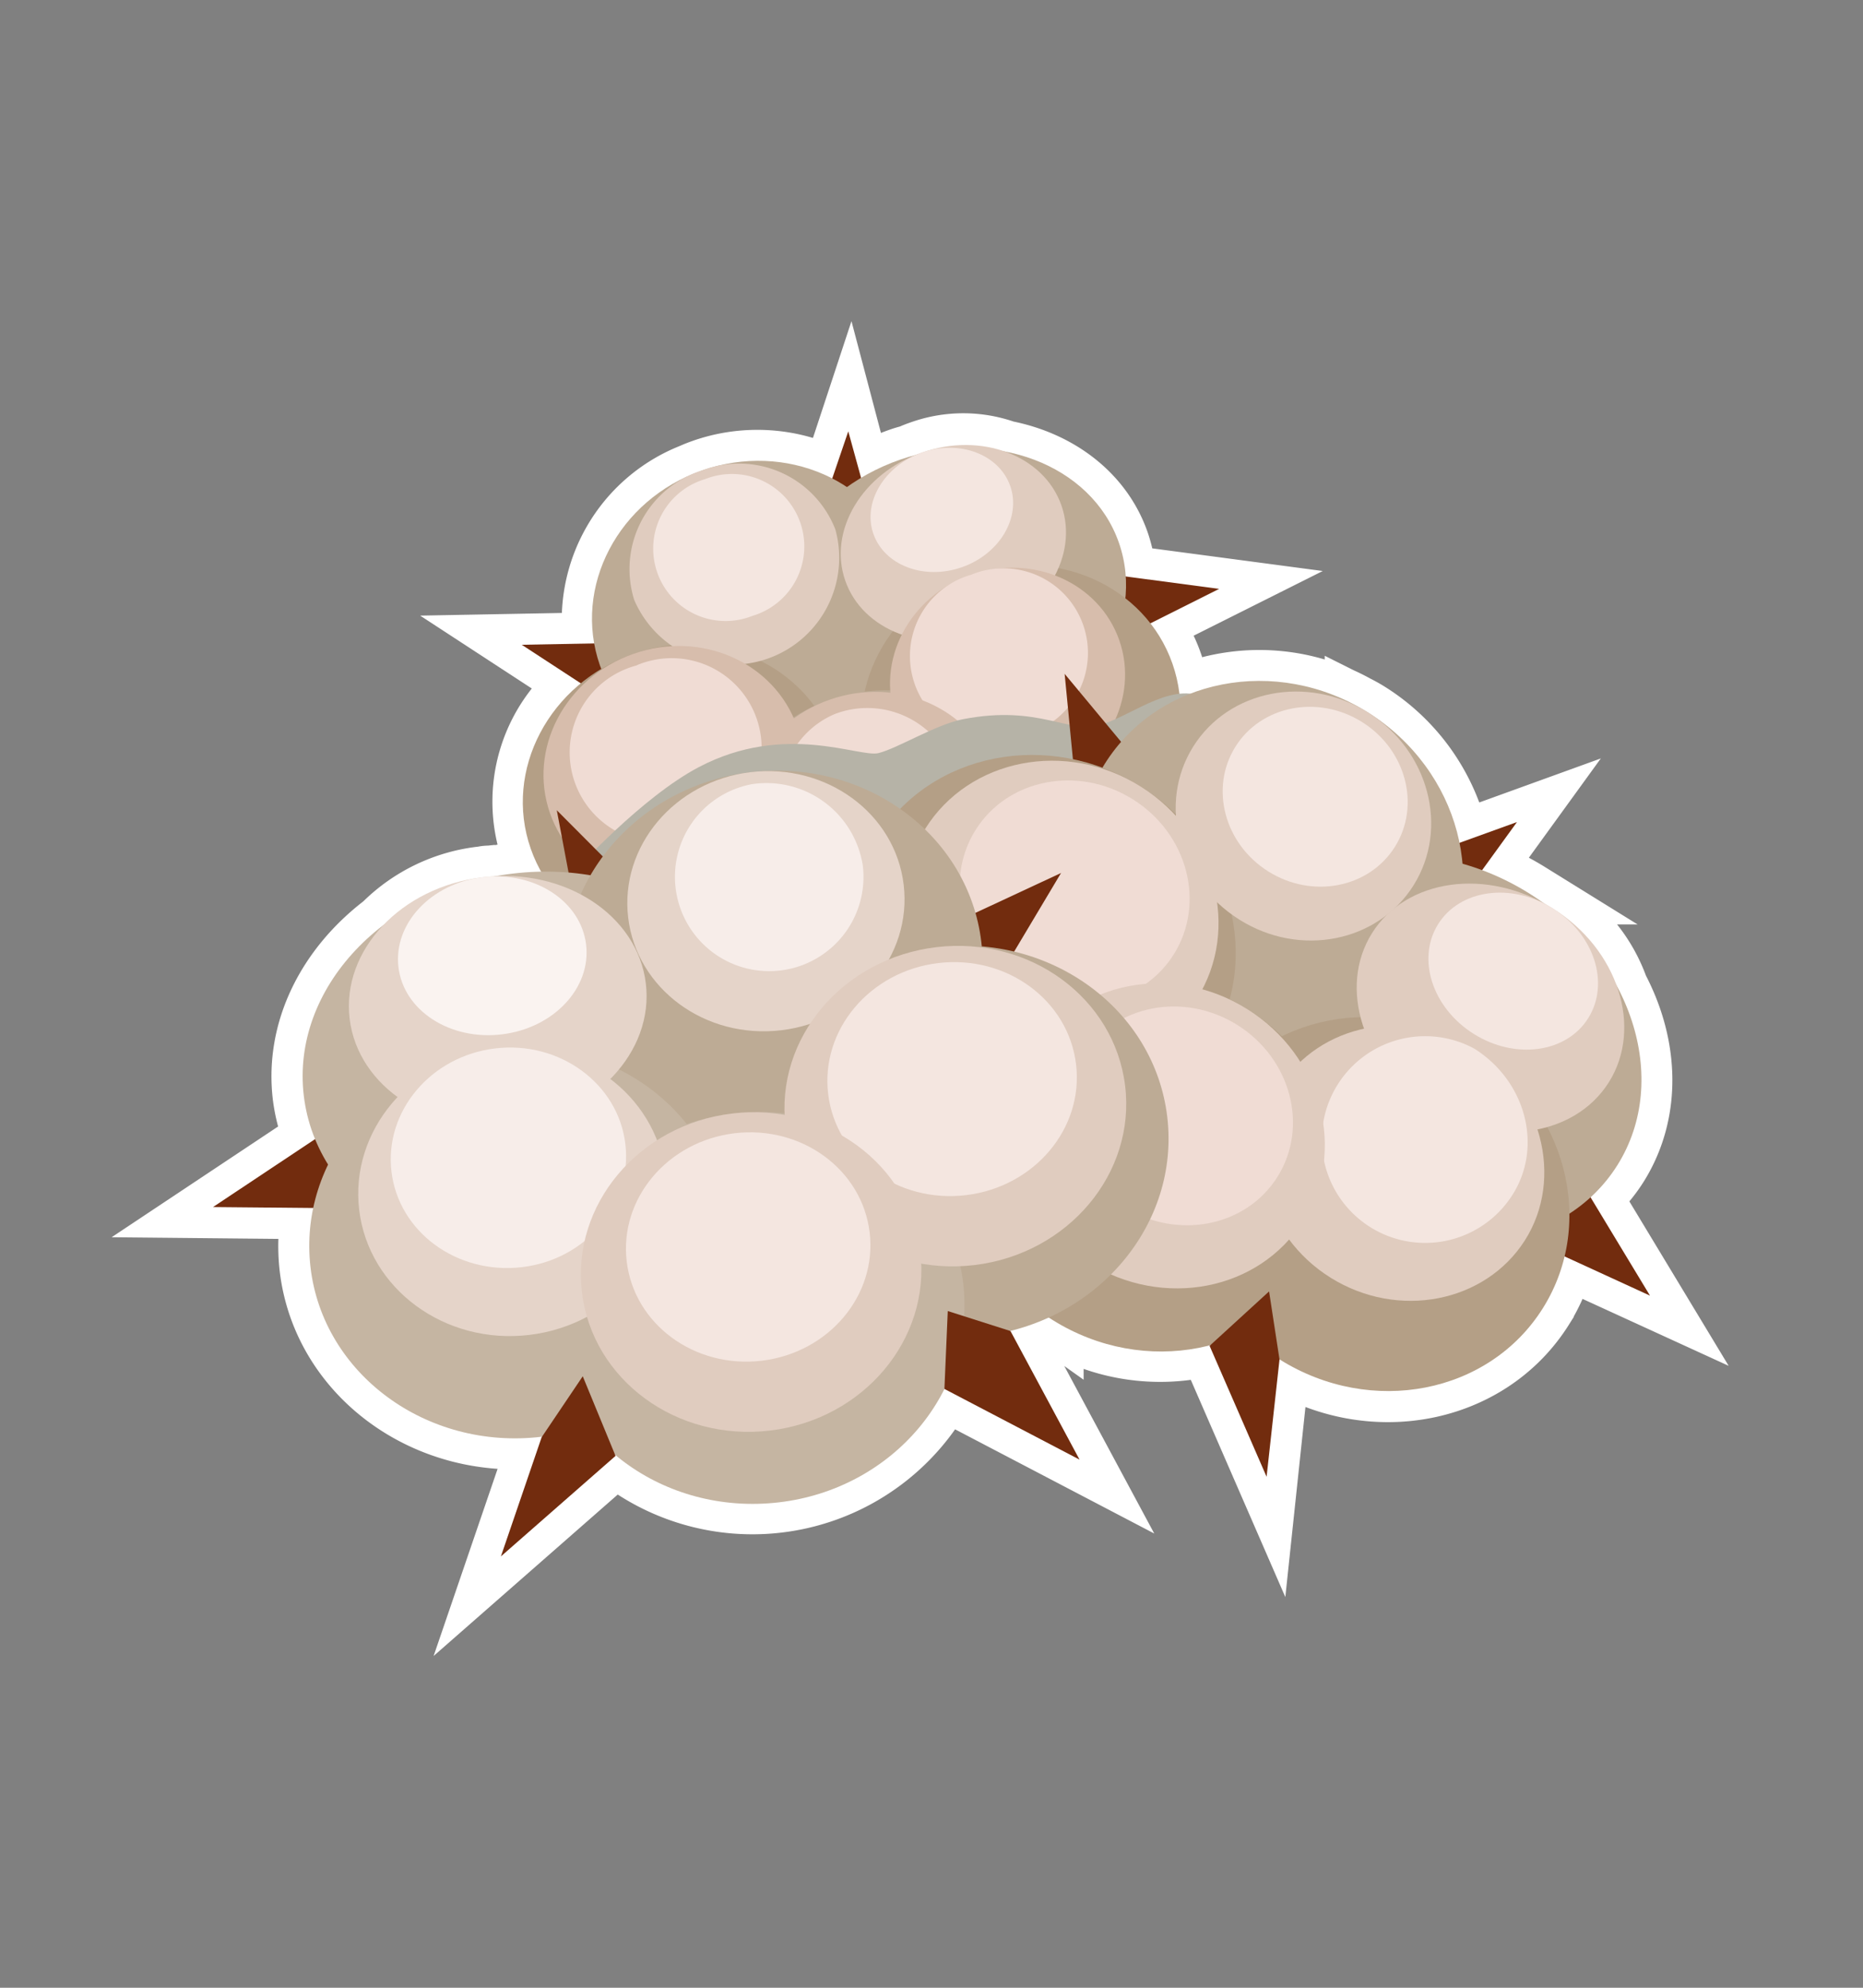 <svg xmlns="http://www.w3.org/2000/svg" viewBox="0 0 150 160"><rect x="0" y="0" width="150" height="160" fill="#808080" stroke="none"/><defs><style>.cls-1{isolation:isolate;}.cls-2{fill:#fff;stroke:#fff;stroke-miterlimit:10;stroke-width:5px;}.cls-3{fill:#722c0e;}.cls-4{fill:#bdab95;}.cls-5{fill:#b49f86;}.cls-6{fill:#e0ccbf;}.cls-7{fill:#d7bdac;}.cls-8{fill:#f4e6e0;}.cls-9{fill:#f0dcd4;}.cls-10{fill:#b6b3a7;mix-blend-mode:multiply;}.cls-11{fill:#c5b5a2;}.cls-12{fill:#e5d4c9;}.cls-13{fill:#faf3f0;}.cls-14{fill:#f7ede9;}</style></defs><g class="cls-1"><g id="रुई"><path class="cls-2" d="M132.85,104.29l-4.79-7.93a12.33,12.33,0,0,0,2.17-2.58c2.65-4.24,2.47-9.57,0-14.24A12.39,12.39,0,0,0,125,73.11c-.32-.2-.65-.39-1-.56s-.61-.43-.93-.64a20.8,20.8,0,0,0-3.8-1.85l2.82-3.89-4.64,1.68a16.23,16.23,0,0,0-7.35-10.5c-.31-.19-.62-.36-.94-.52a16,16,0,0,0-13.36-1,4.06,4.06,0,0,0-.92,0,11.18,11.18,0,0,0-.56-2.44,11.41,11.41,0,0,0-1.76-3.24l5.55-2.78-7.53-1a10.26,10.26,0,0,0-.54-2.71c-1.35-3.87-4.85-6.48-9.09-7.31a10.12,10.12,0,0,0-6.78,0,8.09,8.09,0,0,0-.86.34c-.3.08-.59.16-.89.27a17,17,0,0,0-3.13,1.47l-1-3.79L67,38.55a13.23,13.23,0,0,0-10.47-.68c-.28.1-.56.21-.82.33a12.59,12.59,0,0,0-7.84,13.59L42,51.9,46.75,55a12.16,12.16,0,0,0-4,13.31,10.65,10.65,0,0,0,.87,1.87c-.77,0-1.55.06-2.33.15-.4.05-.79.12-1.19.19s-.8,0-1.2.1a13.26,13.26,0,0,0-8,3.82c-4.48,3.41-7.08,8.47-6.45,13.77a13.15,13.15,0,0,0,.93,3.48l-8.24,5.48,8.08.08A15.07,15.07,0,0,0,25,102c1,8.64,9.36,14.75,18.59,13.65l-3.28,9.59,9.23-8.09,0-.08A17.48,17.48,0,0,0,76,111.76v0l10.88,5.69-5.56-10.35,0,0A17.29,17.29,0,0,0,84.44,106l.31.22a16.18,16.18,0,0,0,12.7,2l-.06.06L102,118.87l1-9.44c7.39,4.62,16.88,2.77,21.21-4.14a14.21,14.21,0,0,0,1.74-4.16Z"/><polygon class="cls-3" points="42.01 51.9 49.9 57.05 54 54.5 51.02 51.73 42.01 51.9"/><polygon class="cls-3" points="65.26 43.64 68.73 46.98 70.69 43.41 68.3 34.72 65.26 43.64"/><polygon class="cls-3" points="86.22 50.22 90.1 51.44 98.16 47.4 88.81 46.16 86.22 50.22"/><path class="cls-4" d="M72.47,37c-7.53,2.62-11.85,9.87-9.64,16.17s10.09,9.29,17.62,6.66S92.29,50,90.09,43.69,80,34.41,72.47,37Z"/><path class="cls-4" d="M56.52,37.87c-6.74,2.35-10.42,9.37-8.22,15.68s9.45,9.51,16.19,7.16S74.9,51.34,72.7,45,63.25,35.52,56.52,37.87Z"/><path class="cls-5" d="M51,52.63C44.21,55,40.53,62,42.73,68.31s9.45,9.51,16.19,7.15,10.42-9.37,8.21-15.67S57.69,50.27,51,52.63Z"/><path class="cls-5" d="M78.19,46.26C71.45,48.62,67.77,55.64,70,61.94s9.45,9.51,16.19,7.16,10.42-9.37,8.21-15.68S84.93,43.91,78.19,46.26Z"/><path class="cls-4" d="M66.8,56.32C60.06,58.67,56.38,65.69,58.58,72S68,81.51,74.77,79.16,85.18,69.78,83,63.48,73.53,54,66.8,56.32Z"/><path class="cls-6" d="M74.22,36.43c-4.81,1.67-7.57,6.3-6.16,10.32S74.5,52.68,79.31,51s7.56-6.3,6.15-10.32S79,34.75,74.22,36.43Z"/><path class="cls-6" d="M56.52,37.87a8.32,8.32,0,0,0-5.46,10.41,8.6,8.6,0,0,0,16.2-5.66A8.32,8.32,0,0,0,56.52,37.87Z"/><path class="cls-7" d="M51,52.63c-5.51,1.92-8.52,7.66-6.72,12.82S52,73.22,57.47,71.3,66,63.64,64.18,58.48,56.46,50.7,51,52.63Z"/><path class="cls-7" d="M78.19,46.26c-5,1.74-7.68,6.91-6.06,11.56s7,7,11.94,5.28,7.67-6.91,6.05-11.56S83.15,44.53,78.19,46.26Z"/><path class="cls-8" d="M74.22,36.43c-3,1.06-4.79,4-3.9,6.54s4.08,3.75,7.12,2.69,4.79-4,3.9-6.54S77.26,35.36,74.22,36.43Z"/><path class="cls-8" d="M56.76,38.57a5.83,5.83,0,1,0,3.83,11,5.83,5.83,0,1,0-3.83-11Z"/><path class="cls-9" d="M51.27,53.56A7.24,7.24,0,1,0,56,67.2a7.24,7.24,0,1,0-4.76-13.64Z"/><path class="cls-9" d="M78.19,46.26A6.81,6.81,0,1,0,82.67,59.1a6.81,6.81,0,1,0-4.48-12.84Z"/><path class="cls-7" d="M66.8,56.32C61.3,58.24,58.31,64,60.1,69.1s7.7,7.75,13.2,5.84S81.79,67.3,80,62.15,72.29,54.4,66.8,56.32Z"/><path class="cls-9" d="M67.2,57.48a7.09,7.09,0,1,0,9.47,4.19A7.33,7.33,0,0,0,67.2,57.48Z"/><polygon class="cls-3" points="57.25 75.94 56.91 84.95 62.5 77.36 60.19 73.13 57.25 75.94"/><polygon class="cls-3" points="82.22 66.83 82.57 72.14 91.66 74.61 86.16 69.1 82.22 66.83"/><path class="cls-10" d="M97.42,56.4c-2.77-1.8-6,1.06-8.69,1.91s-5-1.62-11.19-.42c-2.18.42-5.27,2.35-6.81,2.73S63.2,58.1,56.26,61.75C51.65,64.18,46.39,70,46.39,70L68,87.89l33.47-13.36S100.19,58.21,97.42,56.4Z"/><polygon class="cls-3" points="86.83 65.69 92.38 67.65 92.75 62.7 85.72 54.24 86.83 65.69"/><polygon class="cls-3" points="110.79 75.94 115.68 75.08 122.14 66.17 111.32 70.08 110.79 75.94"/><polygon class="cls-3" points="121.05 95.07 122.85 99.7 132.85 104.29 126.9 94.45 121.05 95.07"/><path class="cls-4" d="M123.12,71.91c-8.25-5.16-18.45-3.75-22.77,3.16s-1.15,16.71,7.1,21.87,18.45,3.75,22.78-3.16S131.37,77.08,123.12,71.91Z"/><path class="cls-4" d="M110.15,57.35c-7.39-4.62-16.88-2.77-21.21,4.15s-1.85,16.26,5.54,20.88,16.87,2.77,21.2-4.14S117.53,62,110.15,57.35Z"/><path class="cls-5" d="M91.84,63.31c-7.38-4.62-16.88-2.77-21.2,4.14s-1.85,16.27,5.53,20.89,16.88,2.77,21.2-4.15S99.22,67.93,91.84,63.31Z"/><ellipse class="cls-5" cx="110.86" cy="96.92" rx="14.76" ry="15.77" transform="translate(-30.11 139.45) rotate(-57.95)"/><path class="cls-5" d="M100.42,81.22C93,76.6,83.54,78.46,79.22,85.37s-1.85,16.26,5.53,20.88S101.63,109,106,102.11,107.8,85.85,100.42,81.22Z"/><path class="cls-6" d="M125,73.11c-5.26-3.3-11.77-2.39-14.53,2s-.74,10.66,4.53,14,11.78,2.39,14.54-2S130.3,76.41,125,73.11Z"/><path class="cls-6" d="M110.15,57.35c-4.91-3.07-11.21-1.83-14.08,2.75S94.85,70.89,99.75,74s11.2,1.84,14.07-2.75S115.05,60.42,110.15,57.35Z"/><path class="cls-6" d="M91.84,63.31c-6-3.78-13.8-2.26-17.34,3.39S73,80,79,83.78,92.83,86,96.37,80.39,97.88,67.09,91.84,63.31Z"/><path class="cls-6" d="M118.69,84.4c-5.44-3.4-12.44-2-15.63,3.06s-1.36,12,4.08,15.39,12.44,2,15.63-3S124.14,87.81,118.69,84.4Z"/><path class="cls-8" d="M125,73.11c-3.33-2.09-7.46-1.52-9.21,1.28s-.46,6.75,2.88,8.84,7.46,1.52,9.21-1.28S128.37,75.2,125,73.11Z"/><ellipse class="cls-8" cx="105.9" cy="64.13" rx="7.1" ry="7.58" transform="translate(-4.66 119.86) rotate(-57.95)"/><ellipse class="cls-9" cx="86.52" cy="71.81" rx="8.82" ry="9.42" transform="translate(-20.25 107.04) rotate(-57.95)"/><path class="cls-8" d="M118.69,84.4a8.32,8.32,0,1,0,3.11,11.74C124.24,92.26,122.84,87,118.69,84.4Z"/><ellipse class="cls-6" cx="94.03" cy="91.43" rx="12.04" ry="12.86" transform="translate(-33.36 122.61) rotate(-57.95)"/><path class="cls-9" d="M99.62,82.5c-4.32-2.7-9.87-1.62-12.4,2.43s-1.08,9.51,3.24,12.21,9.87,1.62,12.4-2.42S103.94,85.21,99.62,82.5Z"/><polygon class="cls-3" points="65.6 93.67 77.09 93.19 79.36 87.77 74.44 87.12 65.6 93.67"/><polygon class="cls-3" points="97.39 108.33 101.98 118.87 103.02 109.43 102.18 103.95 97.39 108.33"/><polygon class="cls-3" points="72.89 80.18 79.14 80.81 85.43 70.27 74.78 75.23 72.89 80.18"/><polygon class="cls-3" points="47.01 76.76 51.35 79.82 53.5 73.92 44.83 65.22 47.01 76.76"/><polygon class="cls-3" points="17.15 97.16 28.89 97.27 32.74 93.62 27.37 90.36 17.15 97.16"/><path class="cls-11" d="M41.27,70.32C31,71.55,23.43,79.56,24.46,88.2S34.7,102.85,45,101.61s17.84-9.24,16.8-17.88S51.59,69.08,41.27,70.32Z"/><path class="cls-4" d="M60.42,62.16c-9.23,1.11-15.87,9-14.84,17.65s9.36,14.75,18.59,13.64,15.88-9,14.84-17.64S69.66,61.06,60.42,62.16Z"/><ellipse class="cls-4" cx="77.26" cy="91.89" rx="16.84" ry="15.76" transform="translate(-10.38 9.84) rotate(-6.83)"/><path class="cls-11" d="M39.87,84.39C30.63,85.5,24,93.4,25,102s9.36,14.75,18.59,13.65,15.88-9,14.85-17.65S49.1,83.29,39.87,84.39Z"/><path class="cls-11" d="M59,89.63c-9.24,1.11-15.88,9-14.85,17.65S53.47,122,62.7,120.93s15.88-9,14.85-17.65S68.19,88.53,59,89.63Z"/><path class="cls-12" d="M38.88,70.61C32.29,71.39,27.49,76.5,28.15,82s6.54,9.35,13.12,8.56S52.66,84.68,52,79.17,45.47,69.82,38.88,70.61Z"/><ellipse class="cls-12" cx="61.67" cy="72.54" rx="11.17" ry="10.46" transform="translate(-8.19 7.85) rotate(-6.83)"/><path class="cls-6" d="M75.39,76.24c-7.55.9-13,7.36-12.14,14.43s7.65,12.06,15.2,11.16,13-7.37,12.14-14.43S82.94,75.34,75.39,76.24Z"/><path class="cls-12" d="M39.87,84.39c-6.81.82-11.71,6.64-10.95,13s6.9,10.88,13.71,10.06,11.7-6.64,10.94-13S46.67,83.58,39.87,84.39Z"/><path class="cls-13" d="M38.88,70.61c-4.17.49-7.21,3.73-6.8,7.23s4.14,5.92,8.32,5.42,7.21-3.74,6.79-7.23S43.05,70.11,38.88,70.61Z"/><path class="cls-14" d="M60.54,63.12a7.59,7.59,0,1,0,8.93,6.56A7.85,7.85,0,0,0,60.54,63.12Z"/><path class="cls-8" d="M75.54,77.52c-5.51.66-9.48,5.38-8.86,10.54s5.59,8.8,11.1,8.14,9.48-5.37,8.86-10.53S81.06,76.86,75.54,77.52Z"/><path class="cls-14" d="M39.87,84.39c-5.19.62-8.93,5.07-8.35,9.92S36.78,102.6,42,102s8.93-5.06,8.35-9.92S45.06,83.77,39.87,84.39Z"/><ellipse class="cls-6" cx="60.48" cy="102.39" rx="13.72" ry="12.85" transform="translate(-11.75 7.92) rotate(-6.83)"/><ellipse class="cls-8" cx="60.24" cy="100.38" rx="9.85" ry="9.22" transform="translate(-11.51 7.87) rotate(-6.83)"/><polygon class="cls-3" points="76.31 105.53 76.04 111.8 86.92 117.49 81.36 107.14 76.31 105.53"/><polygon class="cls-3" points="43.61 115.69 40.33 125.28 49.56 117.19 46.92 110.78 43.61 115.69"/></g></g></svg>